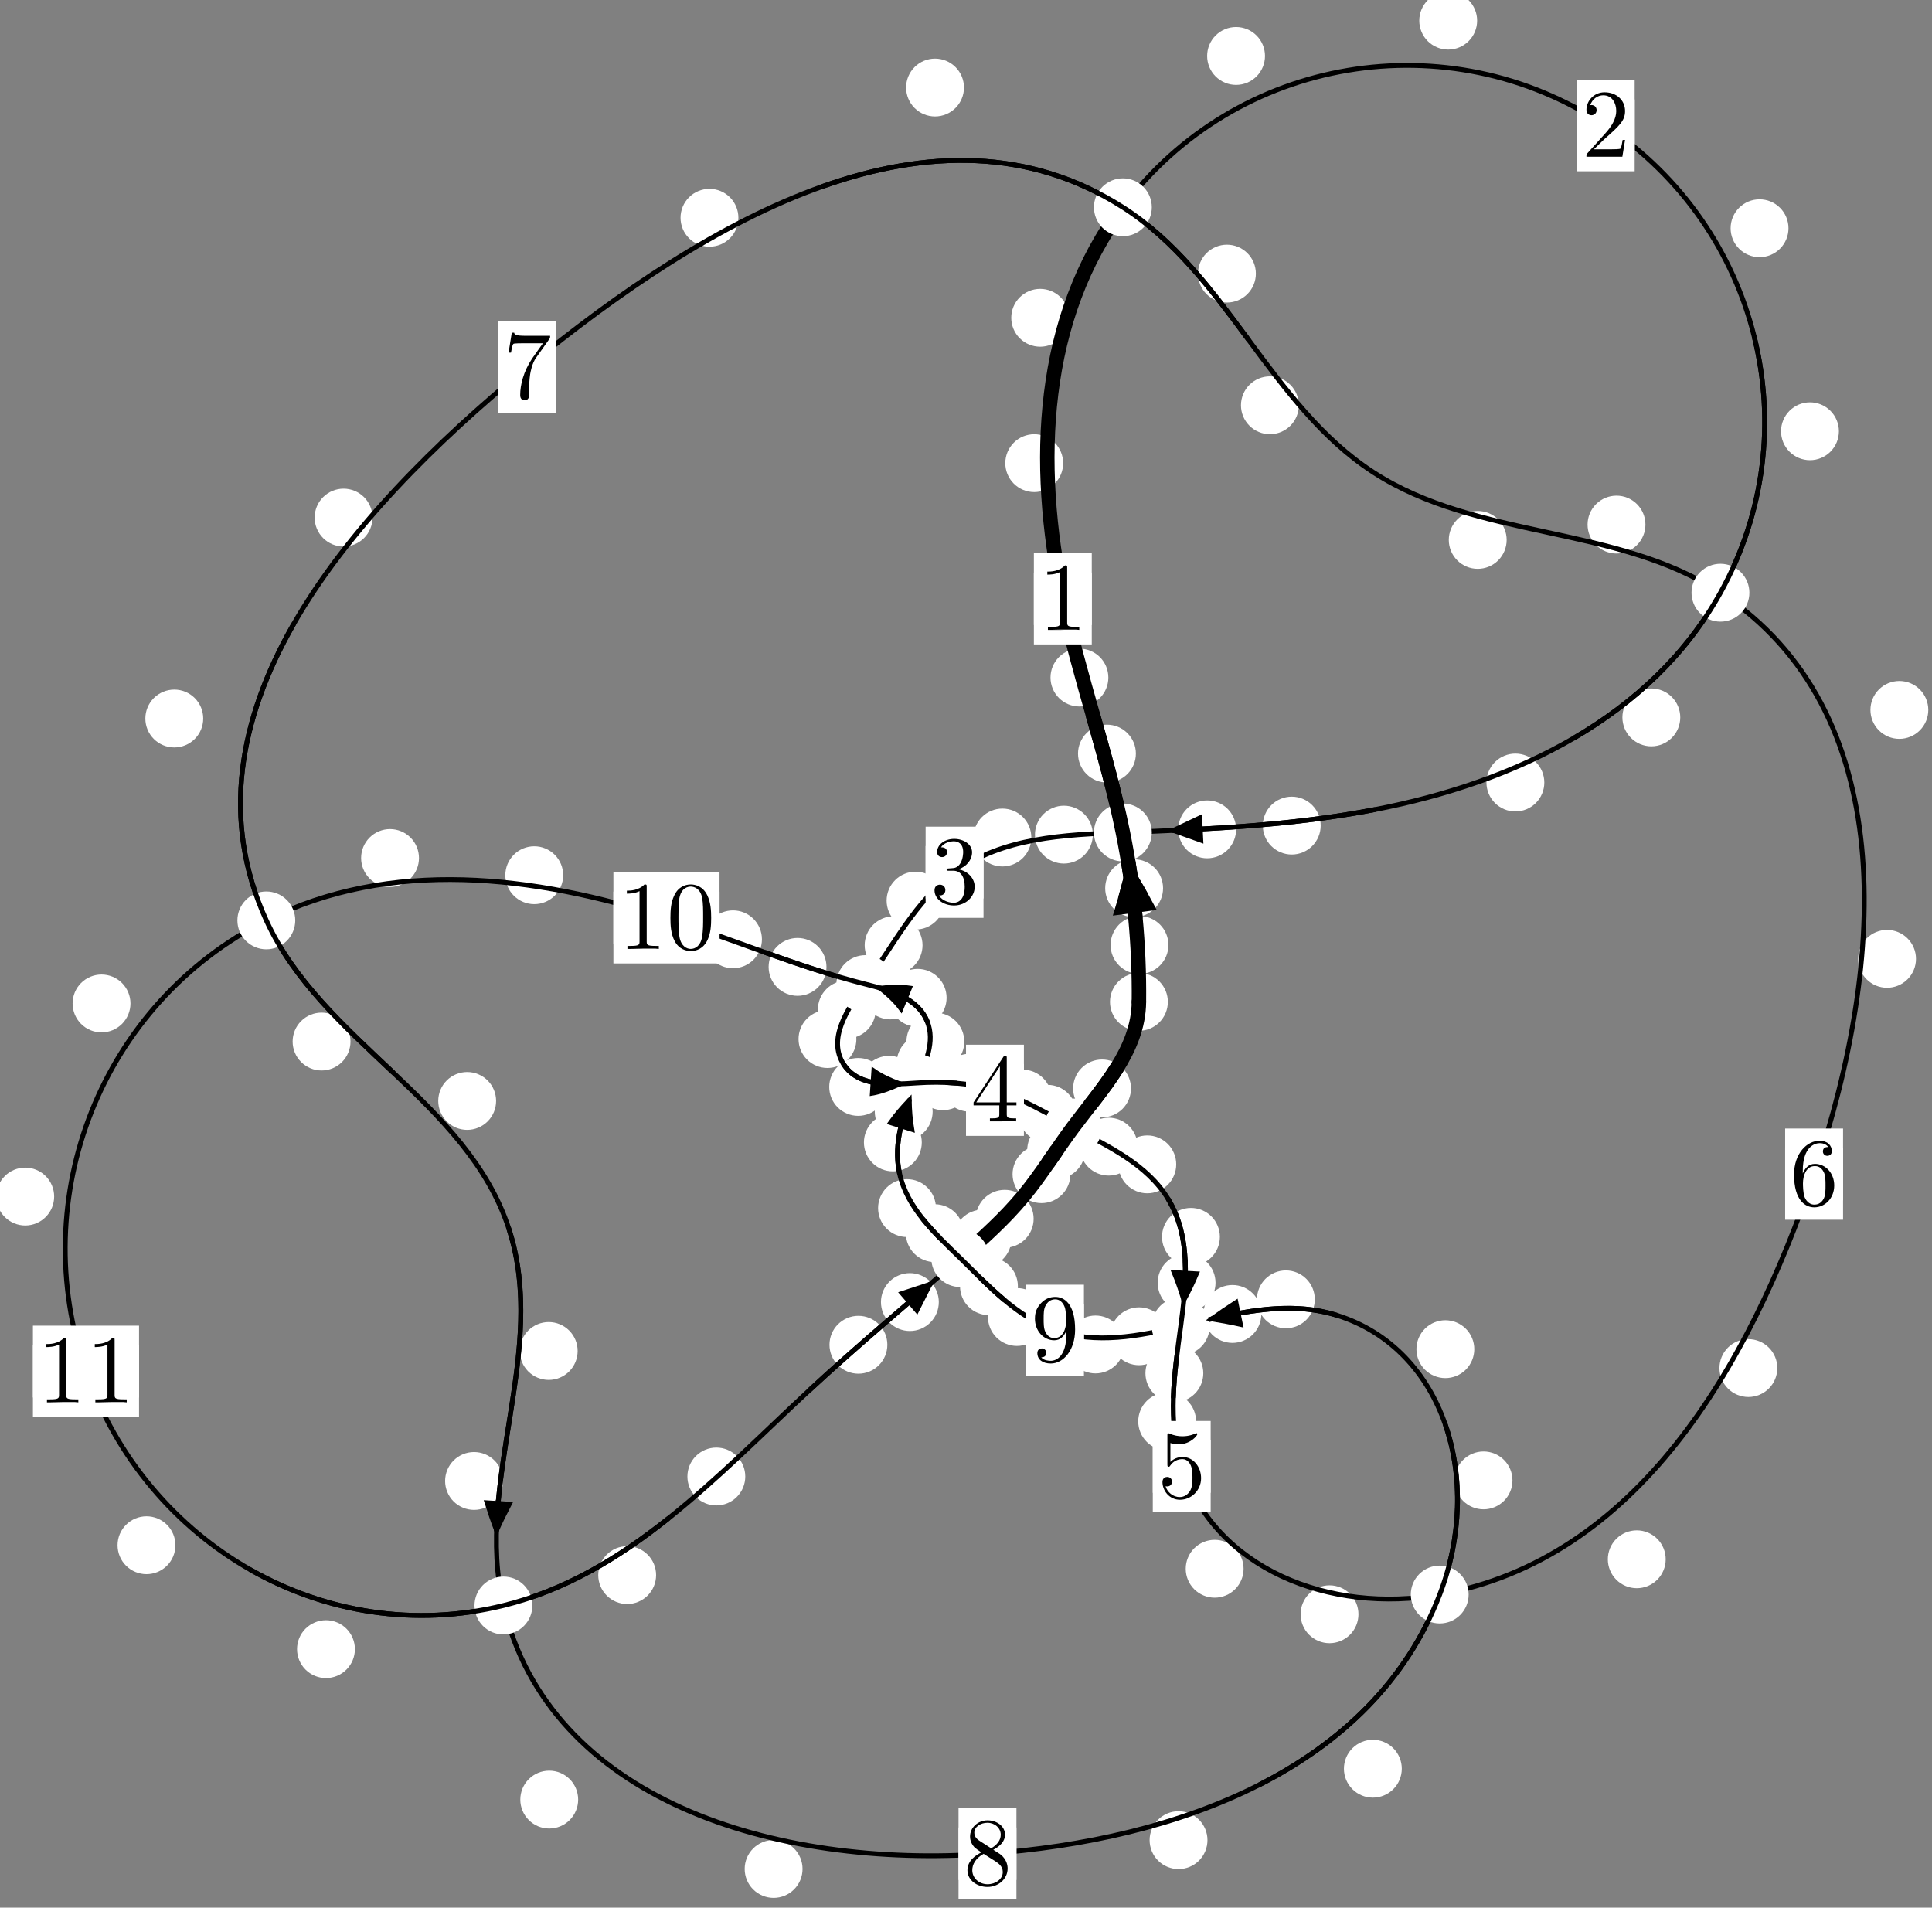 <?xml version="1.0"?>
<!-- Created by MetaPost 1.999 on 2021.07.05:2355 -->
<svg version="1.1" xmlns="http://www.w3.org/2000/svg" xmlns:xlink="http://www.w3.org/1999/xlink" width="199.589" height="197.076" viewBox="0 0 199.589 197.076">
<rect x="0" y="0" width="199.589" height="197.076" fill="#808080" stroke="none"/>
<!-- Original BoundingBox: -116.382675 -110.220062 83.206177 86.855453 -->
  <defs>
    <g transform="scale(0.01,0.01)" id="GLYPHcmr10_48">
      <path style="fill-rule: evenodd;" d="M460 -320C460 -400,455 -480,420 -554C374 -650,292 -666,250 -666C190 -666,117 -640,76 -547C44 -478,39 -400,39 -320C39 -245,43 -155,84 -79C127 2,200 22,249 22C303 22,379 1,423 -94C455 -163,460 -241,460 -320M249 -0C210 -0,151 -25,133 -121C122 -181,122 -273,122 -332C122 -396,122 -462,130 -516C149 -635,224 -644,249 -644C282 -644,348 -626,367 -527C377 -471,377 -395,377 -332C377 -257,377 -189,366 -125C351 -30,294 -0,249 -0"></path>
    </g>
    <g transform="scale(0.01,0.01)" id="GLYPHcmr10_49">
      <path style="fill-rule: evenodd;" d="M294 -640C294 -664,294 -666,271 -666C209 -602,121 -602,89 -602L89 -571C109 -571,168 -571,220 -597L220 -79C220 -43,217 -31,127 -31L95 -31L95 -0L257 -0L130 -3L217 -3L257 -3L297 -3L384 -3L419 -0L419 -31L387 -31C297 -31,294 -42,294 -79"></path>
    </g>
    <g transform="scale(0.01,0.01)" id="GLYPHcmr10_50">
      <path style="fill-rule: evenodd;" d="M127 -77L233 -180C389 -318,449 -372,449 -472C449 -586,359 -666,237 -666C124 -666,50 -574,50 -485C50 -429,100 -429,103 -429C120 -429,155 -441,155 -482C155 -508,137 -534,102 -534C94 -534,92 -534,89 -533C112 -598,166 -635,224 -635C315 -635,358 -554,358 -472C358 -392,308 -313,253 -251L61 -37C50 -26,50 -24,50 -0L421 -0L449 -174L424 -174C419 -144,412 -100,402 -85C395 -77,329 -77,307 -77"></path>
    </g>
    <g transform="scale(0.01,0.01)" id="GLYPHcmr10_51">
      <path style="fill-rule: evenodd;" d="M290 -352C372 -379,430 -449,430 -528C430 -610,342 -666,246 -666C145 -666,69 -606,69 -530C69 -497,91 -478,120 -478C151 -478,171 -500,171 -529C171 -579,124 -579,109 -579C140 -628,206 -641,242 -641C283 -641,338 -619,338 -529C338 -517,336 -459,310 -415C280 -367,246 -364,221 -363C213 -362,189 -360,182 -360C174 -359,167 -358,167 -348C167 -337,174 -337,191 -337L235 -337C317 -337,354 -269,354 -171C354 -35,285 -6,241 -6C198 -6,123 -23,88 -82C123 -77,154 -99,154 -137C154 -173,127 -193,98 -193C74 -193,42 -179,42 -135C42 -44,135 22,244 22C366 22,457 -69,457 -171C457 -253,394 -331,290 -352"></path>
    </g>
    <g transform="scale(0.01,0.01)" id="GLYPHcmr10_52">
      <path style="fill-rule: evenodd;" d="M294 -165L294 -78C294 -42,292 -31,218 -31L197 -31L197 -0L332 -0L238 -3L290 -3L332 -3L374 -3L427 -3L468 -0L468 -31L447 -31C373 -31,371 -42,371 -78L371 -165L471 -165L471 -196L371 -196L371 -651C371 -671,371 -677,355 -677C346 -677,343 -677,335 -665L28 -196L28 -165M300 -196L56 -196L300 -569"></path>
    </g>
    <g transform="scale(0.01,0.01)" id="GLYPHcmr10_53">
      <path style="fill-rule: evenodd;" d="M449 -201C449 -320,367 -420,259 -420C211 -420,168 -404,132 -369L132 -564C152 -558,185 -551,217 -551C340 -551,410 -642,410 -655C410 -661,407 -666,400 -666C399 -666,397 -666,392 -663C372 -654,323 -634,256 -634C216 -634,170 -641,123 -662C115 -665,113 -665,111 -665C101 -665,101 -657,101 -641L101 -345C101 -327,101 -319,115 -319C122 -319,124 -322,128 -328C139 -344,176 -398,257 -398C309 -398,334 -352,342 -334C358 -297,360 -258,360 -208C360 -173,360 -113,336 -71C312 -32,275 -6,229 -6C156 -6,99 -59,82 -118C85 -117,88 -116,99 -116C132 -116,149 -141,149 -165C149 -189,132 -214,99 -214C85 -214,50 -207,50 -161C50 -75,119 22,231 22C347 22,449 -74,449 -201"></path>
    </g>
    <g transform="scale(0.01,0.01)" id="GLYPHcmr10_54">
      <path style="fill-rule: evenodd;" d="M132 -328L132 -352C132 -605,256 -641,307 -641C331 -641,373 -635,395 -601C380 -601,340 -601,340 -556C340 -525,364 -510,386 -510C402 -510,432 -519,432 -558C432 -618,388 -666,305 -666C177 -666,42 -537,42 -316C42 -49,158 22,251 22C362 22,457 -72,457 -204C457 -331,368 -427,257 -427C189 -427,152 -376,132 -328M251 -6C188 -6,158 -66,152 -81C134 -128,134 -208,134 -226C134 -304,166 -404,256 -404C272 -404,318 -404,349 -342C367 -305,367 -254,367 -205C367 -157,367 -107,350 -71C320 -11,274 -6,251 -6"></path>
    </g>
    <g transform="scale(0.01,0.01)" id="GLYPHcmr10_55">
      <path style="fill-rule: evenodd;" d="M476 -609C485 -621,485 -623,485 -644L242 -644C120 -644,118 -657,114 -676L89 -676L56 -470L81 -470C84 -486,93 -549,106 -561C113 -567,191 -567,204 -567L411 -567C400 -551,321 -442,299 -409C209 -274,176 -135,176 -33C176 -23,176 22,222 22C268 22,268 -23,268 -33L268 -84C268 -139,271 -194,279 -248C283 -271,297 -357,341 -419"></path>
    </g>
    <g transform="scale(0.01,0.01)" id="GLYPHcmr10_56">
      <path style="fill-rule: evenodd;" d="M163 -457C117 -487,113 -521,113 -538C113 -599,178 -641,249 -641C322 -641,386 -589,386 -517C386 -460,347 -412,287 -377M309 -362C381 -399,430 -451,430 -517C430 -609,341 -666,250 -666C150 -666,69 -592,69 -499C69 -481,71 -436,113 -389C124 -377,161 -352,186 -335C128 -306,42 -250,42 -151C42 -45,144 22,249 22C362 22,457 -61,457 -168C457 -204,446 -249,408 -291C389 -312,373 -322,309 -362M209 -320L332 -242C360 -223,407 -193,407 -132C407 -58,332 -6,250 -6C164 -6,92 -68,92 -151C92 -209,124 -273,209 -320"></path>
    </g>
    <g transform="scale(0.01,0.01)" id="GLYPHcmr10_57">
      <path style="fill-rule: evenodd;" d="M367 -318L367 -286C367 -52,263 -6,205 -6C188 -6,134 -8,107 -42C151 -42,159 -71,159 -88C159 -119,135 -134,113 -134C97 -134,67 -125,67 -86C67 -19,121 22,206 22C335 22,457 -114,457 -329C457 -598,342 -666,253 -666C198 -666,149 -648,106 -603C65 -558,42 -516,42 -441C42 -316,130 -218,242 -218C303 -218,344 -260,367 -318M243 -241C227 -241,181 -241,150 -304C132 -341,132 -391,132 -440C132 -494,132 -541,153 -578C180 -628,218 -641,253 -641C299 -641,332 -607,349 -562C361 -530,365 -467,365 -421C365 -338,331 -241,243 -241"></path>
    </g>
  </defs>
  <path d="M120.707 97.627C120.707 96.834,120.392 96.074,119.832 95.514C119.272 94.953,118.511 94.638,117.719 94.638C116.926 94.638,116.166 94.953,115.605 95.514C115.045 96.074,114.73 96.834,114.73 97.627C114.73 98.42,115.045 99.18,115.605 99.74C116.166 100.301,116.926 100.616,117.719 100.616C118.511 100.616,119.272 100.301,119.832 99.74C120.392 99.18,120.707 98.42,120.707 97.627Z" style="fill: rgb(100%,100%,100%);stroke: none;"></path>
  <path d="M120.647 103.504C120.647 102.711,120.332 101.951,119.771 101.39C119.211 100.83,118.451 100.515,117.658 100.515C116.865 100.515,116.105 100.83,115.545 101.39C114.984 101.951,114.669 102.711,114.669 103.504C114.669 104.296,114.984 105.056,115.545 105.617C116.105 106.177,116.865 106.492,117.658 106.492C118.451 106.492,119.211 106.177,119.771 105.617C120.332 105.056,120.647 104.296,120.647 103.504Z" style="fill: rgb(100%,100%,100%);stroke: none;"></path>
  <path d="M117.344 77.852C117.344 77.06,117.029 76.3,116.468 75.739C115.908 75.179,115.148 74.864,114.355 74.864C113.562 74.864,112.802 75.179,112.242 75.739C111.681 76.3,111.366 77.06,111.366 77.852C111.366 78.645,111.681 79.405,112.242 79.966C112.802 80.526,113.562 80.841,114.355 80.841C115.148 80.841,115.908 80.526,116.468 79.966C117.029 79.405,117.344 78.645,117.344 77.852Z" style="fill: rgb(100%,100%,100%);stroke: none;"></path>
  <path d="M120.152 91.761C120.152 90.968,119.837 90.208,119.276 89.647C118.716 89.087,117.956 88.772,117.163 88.772C116.37 88.772,115.61 89.087,115.05 89.647C114.489 90.208,114.174 90.968,114.174 91.761C114.174 92.553,114.489 93.313,115.05 93.874C115.61 94.434,116.37 94.749,117.163 94.749C117.956 94.749,118.716 94.434,119.276 93.874C119.837 93.313,120.152 92.553,120.152 91.761Z" style="fill: rgb(100%,100%,100%);stroke: none;"></path>
  <path d="M109.831 47.85C109.831 47.057,109.516 46.297,108.956 45.736C108.395 45.176,107.635 44.861,106.842 44.861C106.05 44.861,105.29 45.176,104.729 45.736C104.169 46.297,103.854 47.057,103.854 47.85C103.854 48.642,104.169 49.403,104.729 49.963C105.29 50.523,106.05 50.838,106.842 50.838C107.635 50.838,108.395 50.523,108.956 49.963C109.516 49.403,109.831 48.642,109.831 47.85Z" style="fill: rgb(100%,100%,100%);stroke: none;"></path>
  <path d="M114.5 69.996C114.5 69.204,114.185 68.444,113.625 67.883C113.064 67.323,112.304 67.008,111.511 67.008C110.719 67.008,109.958 67.323,109.398 67.883C108.838 68.444,108.523 69.204,108.523 69.996C108.523 70.789,108.838 71.549,109.398 72.11C109.958 72.67,110.719 72.985,111.511 72.985C112.304 72.985,113.064 72.67,113.625 72.11C114.185 71.549,114.5 70.789,114.5 69.996Z" style="fill: rgb(100%,100%,100%);stroke: none;"></path>
  <path d="M130.683 5.78C130.683 4.987,130.368 4.227,129.808 3.666C129.247 3.106,128.487 2.791,127.694 2.791C126.902 2.791,126.141 3.106,125.581 3.666C125.021 4.227,124.706 4.987,124.706 5.78C124.706 6.572,125.021 7.333,125.581 7.893C126.141 8.454,126.902 8.769,127.694 8.769C128.487 8.769,129.247 8.454,129.808 7.893C130.368 7.333,130.683 6.572,130.683 5.78Z" style="fill: rgb(100%,100%,100%);stroke: none;"></path>
  <path d="M110.447 32.831C110.447 32.038,110.132 31.278,109.572 30.717C109.011 30.157,108.251 29.842,107.458 29.842C106.666 29.842,105.905 30.157,105.345 30.717C104.784 31.278,104.47 32.038,104.47 32.831C104.47 33.623,104.784 34.383,105.345 34.944C105.905 35.504,106.666 35.819,107.458 35.819C108.251 35.819,109.011 35.504,109.572 34.944C110.132 34.383,110.447 33.623,110.447 32.831Z" style="fill: rgb(100%,100%,100%);stroke: none;"></path>
  <path d="M184.763 23.579C184.763 22.787,184.448 22.026,183.887 21.466C183.327 20.905,182.567 20.591,181.774 20.591C180.981 20.591,180.221 20.905,179.661 21.466C179.1 22.026,178.785 22.787,178.785 23.579C178.785 24.372,179.1 25.132,179.661 25.693C180.221 26.253,180.981 26.568,181.774 26.568C182.567 26.568,183.327 26.253,183.887 25.693C184.448 25.132,184.763 24.372,184.763 23.579Z" style="fill: rgb(100%,100%,100%);stroke: none;"></path>
  <path d="M152.598 2.133C152.598 1.341,152.283 0.58,151.723 0.02C151.162 -0.541,150.402 -0.855,149.61 -0.855C148.817 -0.855,148.057 -0.541,147.496 0.02C146.936 0.58,146.621 1.341,146.621 2.133C146.621 2.926,146.936 3.686,147.496 4.247C148.057 4.807,148.817 5.122,149.61 5.122C150.402 5.122,151.162 4.807,151.723 4.247C152.283 3.686,152.598 2.926,152.598 2.133Z" style="fill: rgb(100%,100%,100%);stroke: none;"></path>
  <path d="M173.583 74.113C173.583 73.32,173.268 72.56,172.707 72C172.147 71.439,171.387 71.124,170.594 71.124C169.801 71.124,169.041 71.439,168.481 72C167.92 72.56,167.605 73.32,167.605 74.113C167.605 74.906,167.92 75.666,168.481 76.226C169.041 76.787,169.801 77.102,170.594 77.102C171.387 77.102,172.147 76.787,172.707 76.226C173.268 75.666,173.583 74.906,173.583 74.113Z" style="fill: rgb(100%,100%,100%);stroke: none;"></path>
  <path d="M189.972 44.553C189.972 43.761,189.657 43.001,189.096 42.44C188.536 41.88,187.776 41.565,186.983 41.565C186.19 41.565,185.43 41.88,184.87 42.44C184.309 43.001,183.994 43.761,183.994 44.553C183.994 45.346,184.309 46.106,184.87 46.667C185.43 47.227,186.19 47.542,186.983 47.542C187.776 47.542,188.536 47.227,189.096 46.667C189.657 46.106,189.972 45.346,189.972 44.553Z" style="fill: rgb(100%,100%,100%);stroke: none;"></path>
  <path d="M136.436 85.29C136.436 84.498,136.121 83.737,135.56 83.177C135 82.616,134.24 82.301,133.447 82.301C132.654 82.301,131.894 82.616,131.334 83.177C130.773 83.737,130.458 84.498,130.458 85.29C130.458 86.083,130.773 86.843,131.334 87.404C131.894 87.964,132.654 88.279,133.447 88.279C134.24 88.279,135 87.964,135.56 87.404C136.121 86.843,136.436 86.083,136.436 85.29Z" style="fill: rgb(100%,100%,100%);stroke: none;"></path>
  <path d="M159.538 80.841C159.538 80.049,159.223 79.288,158.662 78.728C158.102 78.168,157.342 77.853,156.549 77.853C155.756 77.853,154.996 78.168,154.436 78.728C153.875 79.288,153.56 80.049,153.56 80.841C153.56 81.634,153.875 82.394,154.436 82.955C154.996 83.515,155.756 83.83,156.549 83.83C157.342 83.83,158.102 83.515,158.662 82.955C159.223 82.394,159.538 81.634,159.538 80.841Z" style="fill: rgb(100%,100%,100%);stroke: none;"></path>
  <path d="M112.896 86.224C112.896 85.432,112.581 84.671,112.02 84.111C111.46 83.55,110.699 83.235,109.907 83.235C109.114 83.235,108.354 83.55,107.793 84.111C107.233 84.671,106.918 85.432,106.918 86.224C106.918 87.017,107.233 87.777,107.793 88.338C108.354 88.898,109.114 89.213,109.907 89.213C110.699 89.213,111.46 88.898,112.02 88.338C112.581 87.777,112.896 87.017,112.896 86.224Z" style="fill: rgb(100%,100%,100%);stroke: none;"></path>
  <path d="M127.701 85.679C127.701 84.887,127.386 84.127,126.826 83.566C126.265 83.006,125.505 82.691,124.712 82.691C123.92 82.691,123.16 83.006,122.599 83.566C122.039 84.127,121.724 84.887,121.724 85.679C121.724 86.472,122.039 87.232,122.599 87.793C123.16 88.353,123.92 88.668,124.712 88.668C125.505 88.668,126.265 88.353,126.826 87.793C127.386 87.232,127.701 86.472,127.701 85.679Z" style="fill: rgb(100%,100%,100%);stroke: none;"></path>
  <path d="M97.571 93.041C97.571 92.248,97.256 91.488,96.696 90.928C96.135 90.367,95.375 90.052,94.582 90.052C93.79 90.052,93.029 90.367,92.469 90.928C91.909 91.488,91.594 92.248,91.594 93.041C91.594 93.834,91.909 94.594,92.469 95.154C93.029 95.715,93.79 96.03,94.582 96.03C95.375 96.03,96.135 95.715,96.696 95.154C97.256 94.594,97.571 93.834,97.571 93.041Z" style="fill: rgb(100%,100%,100%);stroke: none;"></path>
  <path d="M106.543 86.522C106.543 85.729,106.228 84.969,105.668 84.408C105.107 83.848,104.347 83.533,103.554 83.533C102.762 83.533,102.002 83.848,101.441 84.408C100.881 84.969,100.566 85.729,100.566 86.522C100.566 87.314,100.881 88.075,101.441 88.635C102.002 89.196,102.762 89.511,103.554 89.511C104.347 89.511,105.107 89.196,105.668 88.635C106.228 88.075,106.543 87.314,106.543 86.522Z" style="fill: rgb(100%,100%,100%);stroke: none;"></path>
  <path d="M90.472 104.293C90.472 103.5,90.157 102.74,89.596 102.18C89.036 101.619,88.276 101.304,87.483 101.304C86.69 101.304,85.93 101.619,85.37 102.18C84.809 102.74,84.494 103.5,84.494 104.293C84.494 105.086,84.809 105.846,85.37 106.406C85.93 106.967,86.69 107.282,87.483 107.282C88.276 107.282,89.036 106.967,89.596 106.406C90.157 105.846,90.472 105.086,90.472 104.293Z" style="fill: rgb(100%,100%,100%);stroke: none;"></path>
  <path d="M95.304 97.653C95.304 96.86,94.989 96.1,94.429 95.539C93.868 94.979,93.108 94.664,92.315 94.664C91.523 94.664,90.762 94.979,90.202 95.539C89.641 96.1,89.327 96.86,89.327 97.653C89.327 98.445,89.641 99.206,90.202 99.766C90.762 100.326,91.523 100.641,92.315 100.641C93.108 100.641,93.868 100.326,94.429 99.766C94.989 99.206,95.304 98.445,95.304 97.653Z" style="fill: rgb(100%,100%,100%);stroke: none;"></path>
  <path d="M91.644 112.29C91.644 111.498,91.329 110.738,90.768 110.177C90.208 109.617,89.448 109.302,88.655 109.302C87.862 109.302,87.102 109.617,86.542 110.177C85.981 110.738,85.666 111.498,85.666 112.29C85.666 113.083,85.981 113.843,86.542 114.404C87.102 114.964,87.862 115.279,88.655 115.279C89.448 115.279,90.208 114.964,90.768 114.404C91.329 113.843,91.644 113.083,91.644 112.29Z" style="fill: rgb(100%,100%,100%);stroke: none;"></path>
  <path d="M88.471 107.345C88.471 106.552,88.156 105.792,87.596 105.231C87.035 104.671,86.275 104.356,85.482 104.356C84.69 104.356,83.93 104.671,83.369 105.231C82.809 105.792,82.494 106.552,82.494 107.345C82.494 108.137,82.809 108.898,83.369 109.458C83.93 110.019,84.69 110.333,85.482 110.333C86.275 110.333,87.035 110.019,87.596 109.458C88.156 108.898,88.471 108.137,88.471 107.345Z" style="fill: rgb(100%,100%,100%);stroke: none;"></path>
  <path d="M100.408 111.7C100.408 110.908,100.093 110.147,99.532 109.587C98.972 109.026,98.212 108.711,97.419 108.711C96.626 108.711,95.866 109.026,95.306 109.587C94.745 110.147,94.43 110.908,94.43 111.7C94.43 112.493,94.745 113.253,95.306 113.814C95.866 114.374,96.626 114.689,97.419 114.689C98.212 114.689,98.972 114.374,99.532 113.814C100.093 113.253,100.408 112.493,100.408 111.7Z" style="fill: rgb(100%,100%,100%);stroke: none;"></path>
  <path d="M94.834 112.07C94.834 111.277,94.519 110.517,93.958 109.956C93.398 109.396,92.638 109.081,91.845 109.081C91.052 109.081,90.292 109.396,89.732 109.956C89.171 110.517,88.856 111.277,88.856 112.07C88.856 112.862,89.171 113.622,89.732 114.183C90.292 114.743,91.052 115.058,91.845 115.058C92.638 115.058,93.398 114.743,93.958 114.183C94.519 113.622,94.834 112.862,94.834 112.07Z" style="fill: rgb(100%,100%,100%);stroke: none;"></path>
  <path d="M108.636 113.495C108.636 112.702,108.321 111.942,107.761 111.381C107.2 110.821,106.44 110.506,105.648 110.506C104.855 110.506,104.095 110.821,103.534 111.381C102.974 111.942,102.659 112.702,102.659 113.495C102.659 114.287,102.974 115.047,103.534 115.608C104.095 116.168,104.855 116.483,105.648 116.483C106.44 116.483,107.2 116.168,107.761 115.608C108.321 115.047,108.636 114.287,108.636 113.495Z" style="fill: rgb(100%,100%,100%);stroke: none;"></path>
  <path d="M103.158 111.855C103.158 111.062,102.843 110.302,102.282 109.741C101.722 109.181,100.962 108.866,100.169 108.866C99.376 108.866,98.616 109.181,98.056 109.741C97.495 110.302,97.18 111.062,97.18 111.855C97.18 112.647,97.495 113.407,98.056 113.968C98.616 114.528,99.376 114.843,100.169 114.843C100.962 114.843,101.722 114.528,102.282 113.968C102.843 113.407,103.158 112.647,103.158 111.855Z" style="fill: rgb(100%,100%,100%);stroke: none;"></path>
  <path d="M117.526 118.46C117.526 117.668,117.211 116.908,116.651 116.347C116.09 115.787,115.33 115.472,114.537 115.472C113.745 115.472,112.984 115.787,112.424 116.347C111.863 116.908,111.548 117.668,111.548 118.46C111.548 119.253,111.863 120.013,112.424 120.574C112.984 121.134,113.745 121.449,114.537 121.449C115.33 121.449,116.09 121.134,116.651 120.574C117.211 120.013,117.526 119.253,117.526 118.46Z" style="fill: rgb(100%,100%,100%);stroke: none;"></path>
  <path d="M111.206 115.065C111.206 114.272,110.891 113.512,110.331 112.952C109.77 112.391,109.01 112.076,108.218 112.076C107.425 112.076,106.665 112.391,106.104 112.952C105.544 113.512,105.229 114.272,105.229 115.065C105.229 115.858,105.544 116.618,106.104 117.178C106.665 117.739,107.425 118.054,108.218 118.054C109.01 118.054,109.77 117.739,110.331 117.178C110.891 116.618,111.206 115.858,111.206 115.065Z" style="fill: rgb(100%,100%,100%);stroke: none;"></path>
  <path d="M126.022 127.779C126.022 126.987,125.707 126.227,125.146 125.666C124.586 125.106,123.826 124.791,123.033 124.791C122.24 124.791,121.48 125.106,120.92 125.666C120.359 126.227,120.044 126.987,120.044 127.779C120.044 128.572,120.359 129.332,120.92 129.893C121.48 130.453,122.24 130.768,123.033 130.768C123.826 130.768,124.586 130.453,125.146 129.893C125.707 129.332,126.022 128.572,126.022 127.779Z" style="fill: rgb(100%,100%,100%);stroke: none;"></path>
  <path d="M121.512 120.291C121.512 119.498,121.197 118.738,120.637 118.178C120.076 117.617,119.316 117.302,118.523 117.302C117.731 117.302,116.971 117.617,116.41 118.178C115.85 118.738,115.535 119.498,115.535 120.291C115.535 121.084,115.85 121.844,116.41 122.404C116.971 122.965,117.731 123.28,118.523 123.28C119.316 123.28,120.076 122.965,120.637 122.404C121.197 121.844,121.512 121.084,121.512 120.291Z" style="fill: rgb(100%,100%,100%);stroke: none;"></path>
  <path d="M124.309 141.868C124.309 141.075,123.994 140.315,123.433 139.755C122.873 139.194,122.113 138.879,121.32 138.879C120.527 138.879,119.767 139.194,119.207 139.755C118.646 140.315,118.331 141.075,118.331 141.868C118.331 142.661,118.646 143.421,119.207 143.981C119.767 144.542,120.527 144.857,121.32 144.857C122.113 144.857,122.873 144.542,123.433 143.981C123.994 143.421,124.309 142.661,124.309 141.868Z" style="fill: rgb(100%,100%,100%);stroke: none;"></path>
  <path d="M125.573 132.523C125.573 131.731,125.258 130.971,124.697 130.41C124.137 129.85,123.377 129.535,122.584 129.535C121.791 129.535,121.031 129.85,120.471 130.41C119.91 130.971,119.595 131.731,119.595 132.523C119.595 133.316,119.91 134.076,120.471 134.637C121.031 135.197,121.791 135.512,122.584 135.512C123.377 135.512,124.137 135.197,124.697 134.637C125.258 134.076,125.573 133.316,125.573 132.523Z" style="fill: rgb(100%,100%,100%);stroke: none;"></path>
  <path d="M128.471 162.067C128.471 161.274,128.157 160.514,127.596 159.953C127.036 159.393,126.275 159.078,125.483 159.078C124.69 159.078,123.93 159.393,123.369 159.953C122.809 160.514,122.494 161.274,122.494 162.067C122.494 162.859,122.809 163.619,123.369 164.18C123.93 164.74,124.69 165.055,125.483 165.055C126.275 165.055,127.036 164.74,127.596 164.18C128.157 163.619,128.471 162.859,128.471 162.067Z" style="fill: rgb(100%,100%,100%);stroke: none;"></path>
  <path d="M123.565 146.841C123.565 146.048,123.25 145.288,122.69 144.728C122.129 144.167,121.369 143.852,120.576 143.852C119.784 143.852,119.023 144.167,118.463 144.728C117.902 145.288,117.588 146.048,117.588 146.841C117.588 147.634,117.902 148.394,118.463 148.954C119.023 149.515,119.784 149.83,120.576 149.83C121.369 149.83,122.129 149.515,122.69 148.954C123.25 148.394,123.565 147.634,123.565 146.841Z" style="fill: rgb(100%,100%,100%);stroke: none;"></path>
  <path d="M172.078 161.088C172.078 160.296,171.763 159.535,171.203 158.975C170.642 158.414,169.882 158.099,169.089 158.099C168.297 158.099,167.537 158.414,166.976 158.975C166.416 159.535,166.101 160.296,166.101 161.088C166.101 161.881,166.416 162.641,166.976 163.202C167.537 163.762,168.297 164.077,169.089 164.077C169.882 164.077,170.642 163.762,171.203 163.202C171.763 162.641,172.078 161.881,172.078 161.088Z" style="fill: rgb(100%,100%,100%);stroke: none;"></path>
  <path d="M140.338 166.767C140.338 165.975,140.023 165.214,139.463 164.654C138.902 164.094,138.142 163.779,137.349 163.779C136.557 163.779,135.797 164.094,135.236 164.654C134.676 165.214,134.361 165.975,134.361 166.767C134.361 167.56,134.676 168.32,135.236 168.881C135.797 169.441,136.557 169.756,137.349 169.756C138.142 169.756,138.902 169.441,139.463 168.881C140.023 168.32,140.338 167.56,140.338 166.767Z" style="fill: rgb(100%,100%,100%);stroke: none;"></path>
  <path d="M197.936 99.058C197.936 98.265,197.621 97.505,197.06 96.945C196.5 96.384,195.74 96.069,194.947 96.069C194.154 96.069,193.394 96.384,192.834 96.945C192.273 97.505,191.958 98.265,191.958 99.058C191.958 99.851,192.273 100.611,192.834 101.171C193.394 101.732,194.154 102.047,194.947 102.047C195.74 102.047,196.5 101.732,197.06 101.171C197.621 100.611,197.936 99.851,197.936 99.058Z" style="fill: rgb(100%,100%,100%);stroke: none;"></path>
  <path d="M183.61 141.333C183.61 140.54,183.295 139.78,182.734 139.219C182.174 138.659,181.414 138.344,180.621 138.344C179.828 138.344,179.068 138.659,178.508 139.219C177.947 139.78,177.632 140.54,177.632 141.333C177.632 142.125,177.947 142.885,178.508 143.446C179.068 144.006,179.828 144.321,180.621 144.321C181.414 144.321,182.174 144.006,182.734 143.446C183.295 142.885,183.61 142.125,183.61 141.333Z" style="fill: rgb(100%,100%,100%);stroke: none;"></path>
  <path d="M169.985 54.197C169.985 53.405,169.67 52.644,169.109 52.084C168.549 51.523,167.788 51.208,166.996 51.208C166.203 51.208,165.443 51.523,164.882 52.084C164.322 52.644,164.007 53.405,164.007 54.197C164.007 54.99,164.322 55.75,164.882 56.311C165.443 56.871,166.203 57.186,166.996 57.186C167.788 57.186,168.549 56.871,169.109 56.311C169.67 55.75,169.985 54.99,169.985 54.197Z" style="fill: rgb(100%,100%,100%);stroke: none;"></path>
  <path d="M199.206 73.341C199.206 72.548,198.891 71.788,198.331 71.228C197.77 70.667,197.01 70.352,196.217 70.352C195.425 70.352,194.665 70.667,194.104 71.228C193.544 71.788,193.229 72.548,193.229 73.341C193.229 74.134,193.544 74.894,194.104 75.454C194.665 76.015,195.425 76.33,196.217 76.33C197.01 76.33,197.77 76.015,198.331 75.454C198.891 74.894,199.206 74.134,199.206 73.341Z" style="fill: rgb(100%,100%,100%);stroke: none;"></path>
  <path d="M134.179 41.869C134.179 41.077,133.864 40.316,133.304 39.756C132.743 39.195,131.983 38.88,131.19 38.88C130.398 38.88,129.637 39.195,129.077 39.756C128.516 40.316,128.201 41.077,128.201 41.869C128.201 42.662,128.516 43.422,129.077 43.983C129.637 44.543,130.398 44.858,131.19 44.858C131.983 44.858,132.743 44.543,133.304 43.983C133.864 43.422,134.179 42.662,134.179 41.869Z" style="fill: rgb(100%,100%,100%);stroke: none;"></path>
  <path d="M155.648 55.779C155.648 54.986,155.333 54.226,154.773 53.666C154.212 53.105,153.452 52.79,152.659 52.79C151.867 52.79,151.106 53.105,150.546 53.666C149.985 54.226,149.67 54.986,149.67 55.779C149.67 56.572,149.985 57.332,150.546 57.892C151.106 58.453,151.867 58.768,152.659 58.768C153.452 58.768,154.212 58.453,154.773 57.892C155.333 57.332,155.648 56.572,155.648 55.779Z" style="fill: rgb(100%,100%,100%);stroke: none;"></path>
  <path d="M99.585 9.041C99.585 8.249,99.27 7.489,98.709 6.928C98.149 6.368,97.388 6.053,96.596 6.053C95.803 6.053,95.043 6.368,94.482 6.928C93.922 7.489,93.607 8.249,93.607 9.041C93.607 9.834,93.922 10.594,94.482 11.155C95.043 11.715,95.803 12.03,96.596 12.03C97.388 12.03,98.149 11.715,98.709 11.155C99.27 10.594,99.585 9.834,99.585 9.041Z" style="fill: rgb(100%,100%,100%);stroke: none;"></path>
  <path d="M129.74 28.267C129.74 27.474,129.425 26.714,128.865 26.153C128.304 25.593,127.544 25.278,126.751 25.278C125.959 25.278,125.199 25.593,124.638 26.153C124.078 26.714,123.763 27.474,123.763 28.267C123.763 29.059,124.078 29.82,124.638 30.38C125.199 30.941,125.959 31.256,126.751 31.256C127.544 31.256,128.304 30.941,128.865 30.38C129.425 29.82,129.74 29.059,129.74 28.267Z" style="fill: rgb(100%,100%,100%);stroke: none;"></path>
  <path d="M38.482 53.474C38.482 52.681,38.167 51.921,37.607 51.361C37.046 50.8,36.286 50.485,35.493 50.485C34.701 50.485,33.94 50.8,33.38 51.361C32.819 51.921,32.505 52.681,32.505 53.474C32.505 54.267,32.819 55.027,33.38 55.587C33.94 56.148,34.701 56.463,35.493 56.463C36.286 56.463,37.046 56.148,37.607 55.587C38.167 55.027,38.482 54.267,38.482 53.474Z" style="fill: rgb(100%,100%,100%);stroke: none;"></path>
  <path d="M76.282 22.498C76.282 21.705,75.967 20.945,75.407 20.384C74.846 19.824,74.086 19.509,73.294 19.509C72.501 19.509,71.741 19.824,71.18 20.384C70.62 20.945,70.305 21.705,70.305 22.498C70.305 23.29,70.62 24.05,71.18 24.611C71.741 25.171,72.501 25.486,73.294 25.486C74.086 25.486,74.846 25.171,75.407 24.611C75.967 24.05,76.282 23.29,76.282 22.498Z" style="fill: rgb(100%,100%,100%);stroke: none;"></path>
  <path d="M36.209 107.602C36.209 106.809,35.894 106.049,35.333 105.488C34.773 104.928,34.013 104.613,33.22 104.613C32.427 104.613,31.667 104.928,31.107 105.488C30.546 106.049,30.231 106.809,30.231 107.602C30.231 108.394,30.546 109.155,31.107 109.715C31.667 110.276,32.427 110.591,33.22 110.591C34.013 110.591,34.773 110.276,35.333 109.715C35.894 109.155,36.209 108.394,36.209 107.602Z" style="fill: rgb(100%,100%,100%);stroke: none;"></path>
  <path d="M20.994 74.229C20.994 73.436,20.679 72.676,20.118 72.115C19.558 71.555,18.798 71.24,18.005 71.24C17.212 71.24,16.452 71.555,15.892 72.115C15.331 72.676,15.016 73.436,15.016 74.229C15.016 75.021,15.331 75.782,15.892 76.342C16.452 76.903,17.212 77.217,18.005 77.217C18.798 77.217,19.558 76.903,20.118 76.342C20.679 75.782,20.994 75.021,20.994 74.229Z" style="fill: rgb(100%,100%,100%);stroke: none;"></path>
  <path d="M59.675 139.568C59.675 138.775,59.36 138.015,58.8 137.455C58.239 136.894,57.479 136.579,56.686 136.579C55.894 136.579,55.134 136.894,54.573 137.455C54.013 138.015,53.698 138.775,53.698 139.568C53.698 140.361,54.013 141.121,54.573 141.681C55.134 142.242,55.894 142.557,56.686 142.557C57.479 142.557,58.239 142.242,58.8 141.681C59.36 141.121,59.675 140.361,59.675 139.568Z" style="fill: rgb(100%,100%,100%);stroke: none;"></path>
  <path d="M51.251 113.739C51.251 112.946,50.936 112.186,50.376 111.625C49.815 111.065,49.055 110.75,48.263 110.75C47.47 110.75,46.71 111.065,46.149 111.625C45.589 112.186,45.274 112.946,45.274 113.739C45.274 114.531,45.589 115.291,46.149 115.852C46.71 116.412,47.47 116.727,48.263 116.727C49.055 116.727,49.815 116.412,50.376 115.852C50.936 115.291,51.251 114.531,51.251 113.739Z" style="fill: rgb(100%,100%,100%);stroke: none;"></path>
  <path d="M59.728 185.915C59.728 185.122,59.413 184.362,58.853 183.802C58.292 183.241,57.532 182.926,56.74 182.926C55.947 182.926,55.187 183.241,54.626 183.802C54.066 184.362,53.751 185.122,53.751 185.915C53.751 186.708,54.066 187.468,54.626 188.028C55.187 188.589,55.947 188.904,56.74 188.904C57.532 188.904,58.292 188.589,58.853 188.028C59.413 187.468,59.728 186.708,59.728 185.915Z" style="fill: rgb(100%,100%,100%);stroke: none;"></path>
  <path d="M51.96 152.998C51.96 152.205,51.646 151.445,51.085 150.884C50.525 150.324,49.764 150.009,48.972 150.009C48.179 150.009,47.419 150.324,46.858 150.884C46.298 151.445,45.983 152.205,45.983 152.998C45.983 153.79,46.298 154.55,46.858 155.111C47.419 155.671,48.179 155.986,48.972 155.986C49.764 155.986,50.525 155.671,51.085 155.111C51.646 154.55,51.96 153.79,51.96 152.998Z" style="fill: rgb(100%,100%,100%);stroke: none;"></path>
  <path d="M124.74 190.106C124.74 189.314,124.425 188.553,123.865 187.993C123.304 187.432,122.544 187.117,121.752 187.117C120.959 187.117,120.199 187.432,119.638 187.993C119.078 188.553,118.763 189.314,118.763 190.106C118.763 190.899,119.078 191.659,119.638 192.22C120.199 192.78,120.959 193.095,121.752 193.095C122.544 193.095,123.304 192.78,123.865 192.22C124.425 191.659,124.74 190.899,124.74 190.106Z" style="fill: rgb(100%,100%,100%);stroke: none;"></path>
  <path d="M82.908 193.081C82.908 192.288,82.593 191.528,82.033 190.968C81.472 190.407,80.712 190.092,79.92 190.092C79.127 190.092,78.367 190.407,77.806 190.968C77.246 191.528,76.931 192.288,76.931 193.081C76.931 193.874,77.246 194.634,77.806 195.194C78.367 195.755,79.127 196.07,79.92 196.07C80.712 196.07,81.472 195.755,82.033 195.194C82.593 194.634,82.908 193.874,82.908 193.081Z" style="fill: rgb(100%,100%,100%);stroke: none;"></path>
  <path d="M156.248 152.938C156.248 152.146,155.933 151.385,155.372 150.825C154.812 150.265,154.052 149.95,153.259 149.95C152.466 149.95,151.706 150.265,151.146 150.825C150.585 151.385,150.27 152.146,150.27 152.938C150.27 153.731,150.585 154.491,151.146 155.052C151.706 155.612,152.466 155.927,153.259 155.927C154.052 155.927,154.812 155.612,155.372 155.052C155.933 154.491,156.248 153.731,156.248 152.938Z" style="fill: rgb(100%,100%,100%);stroke: none;"></path>
  <path d="M144.815 182.725C144.815 181.932,144.5 181.172,143.939 180.611C143.379 180.051,142.619 179.736,141.826 179.736C141.033 179.736,140.273 180.051,139.713 180.611C139.152 181.172,138.837 181.932,138.837 182.725C138.837 183.517,139.152 184.278,139.713 184.838C140.273 185.398,141.033 185.713,141.826 185.713C142.619 185.713,143.379 185.398,143.939 184.838C144.5 184.278,144.815 183.517,144.815 182.725Z" style="fill: rgb(100%,100%,100%);stroke: none;"></path>
  <path d="M135.829 134.234C135.829 133.441,135.514 132.681,134.954 132.12C134.394 131.56,133.633 131.245,132.841 131.245C132.048 131.245,131.288 131.56,130.727 132.12C130.167 132.681,129.852 133.441,129.852 134.234C129.852 135.026,130.167 135.786,130.727 136.347C131.288 136.907,132.048 137.222,132.841 137.222C133.633 137.222,134.394 136.907,134.954 136.347C135.514 135.786,135.829 135.026,135.829 134.234Z" style="fill: rgb(100%,100%,100%);stroke: none;"></path>
  <path d="M152.304 139.381C152.304 138.588,151.989 137.828,151.429 137.268C150.868 136.707,150.108 136.392,149.316 136.392C148.523 136.392,147.763 136.707,147.202 137.268C146.642 137.828,146.327 138.588,146.327 139.381C146.327 140.174,146.642 140.934,147.202 141.494C147.763 142.055,148.523 142.37,149.316 142.37C150.108 142.37,150.868 142.055,151.429 141.494C151.989 140.934,152.304 140.174,152.304 139.381Z" style="fill: rgb(100%,100%,100%);stroke: none;"></path>
  <path d="M120.66 138.048C120.66 137.255,120.345 136.495,119.785 135.934C119.224 135.374,118.464 135.059,117.672 135.059C116.879 135.059,116.119 135.374,115.558 135.934C114.998 136.495,114.683 137.255,114.683 138.048C114.683 138.84,114.998 139.6,115.558 140.161C116.119 140.721,116.879 141.036,117.672 141.036C118.464 141.036,119.224 140.721,119.785 140.161C120.345 139.6,120.66 138.84,120.66 138.048Z" style="fill: rgb(100%,100%,100%);stroke: none;"></path>
  <path d="M130.308 135.743C130.308 134.95,129.993 134.19,129.432 133.63C128.872 133.069,128.112 132.754,127.319 132.754C126.526 132.754,125.766 133.069,125.206 133.63C124.645 134.19,124.33 134.95,124.33 135.743C124.33 136.536,124.645 137.296,125.206 137.856C125.766 138.417,126.526 138.732,127.319 138.732C128.112 138.732,128.872 138.417,129.432 137.856C129.993 137.296,130.308 136.536,130.308 135.743Z" style="fill: rgb(100%,100%,100%);stroke: none;"></path>
  <path d="M108.041 136.057C108.041 135.264,107.726 134.504,107.166 133.943C106.605 133.383,105.845 133.068,105.052 133.068C104.26 133.068,103.499 133.383,102.939 133.943C102.378 134.504,102.064 135.264,102.064 136.057C102.064 136.849,102.378 137.61,102.939 138.17C103.499 138.73,104.26 139.045,105.052 139.045C105.845 139.045,106.605 138.73,107.166 138.17C107.726 137.61,108.041 136.849,108.041 136.057Z" style="fill: rgb(100%,100%,100%);stroke: none;"></path>
  <path d="M116.159 138.896C116.159 138.103,115.844 137.343,115.284 136.782C114.723 136.222,113.963 135.907,113.171 135.907C112.378 135.907,111.618 136.222,111.057 136.782C110.497 137.343,110.182 138.103,110.182 138.896C110.182 139.688,110.497 140.449,111.057 141.009C111.618 141.569,112.378 141.884,113.171 141.884C113.963 141.884,114.723 141.569,115.284 141.009C115.844 140.449,116.159 139.688,116.159 138.896Z" style="fill: rgb(100%,100%,100%);stroke: none;"></path>
  <path d="M99.557 127.398C99.557 126.606,99.242 125.846,98.682 125.285C98.121 124.725,97.361 124.41,96.569 124.41C95.776 124.41,95.016 124.725,94.455 125.285C93.895 125.846,93.58 126.606,93.58 127.398C93.58 128.191,93.895 128.951,94.455 129.512C95.016 130.072,95.776 130.387,96.569 130.387C97.361 130.387,98.121 130.072,98.682 129.512C99.242 128.951,99.557 128.191,99.557 127.398Z" style="fill: rgb(100%,100%,100%);stroke: none;"></path>
  <path d="M105.154 132.881C105.154 132.088,104.839 131.328,104.279 130.767C103.718 130.207,102.958 129.892,102.166 129.892C101.373 129.892,100.613 130.207,100.052 130.767C99.492 131.328,99.177 132.088,99.177 132.881C99.177 133.673,99.492 134.434,100.052 134.994C100.613 135.555,101.373 135.869,102.166 135.869C102.958 135.869,103.718 135.555,104.279 134.994C104.839 134.434,105.154 133.673,105.154 132.881Z" style="fill: rgb(100%,100%,100%);stroke: none;"></path>
  <path d="M95.227 118.025C95.227 117.232,94.912 116.472,94.352 115.912C93.791 115.351,93.031 115.036,92.239 115.036C91.446 115.036,90.686 115.351,90.125 115.912C89.565 116.472,89.25 117.232,89.25 118.025C89.25 118.818,89.565 119.578,90.125 120.138C90.686 120.699,91.446 121.014,92.239 121.014C93.031 121.014,93.791 120.699,94.352 120.138C94.912 119.578,95.227 118.818,95.227 118.025Z" style="fill: rgb(100%,100%,100%);stroke: none;"></path>
  <path d="M96.691 124.808C96.691 124.016,96.376 123.255,95.815 122.695C95.255 122.134,94.495 121.819,93.702 121.819C92.909 121.819,92.149 122.134,91.589 122.695C91.028 123.255,90.713 124.016,90.713 124.808C90.713 125.601,91.028 126.361,91.589 126.922C92.149 127.482,92.909 127.797,93.702 127.797C94.495 127.797,95.255 127.482,95.815 126.922C96.376 126.361,96.691 125.601,96.691 124.808Z" style="fill: rgb(100%,100%,100%);stroke: none;"></path>
  <path d="M98.611 109.824C98.611 109.031,98.296 108.271,97.735 107.711C97.175 107.15,96.415 106.835,95.622 106.835C94.829 106.835,94.069 107.15,93.509 107.711C92.948 108.271,92.633 109.031,92.633 109.824C92.633 110.617,92.948 111.377,93.509 111.937C94.069 112.498,94.829 112.813,95.622 112.813C96.415 112.813,97.175 112.498,97.735 111.937C98.296 111.377,98.611 110.617,98.611 109.824Z" style="fill: rgb(100%,100%,100%);stroke: none;"></path>
  <path d="M96.349 114.842C96.349 114.05,96.034 113.289,95.473 112.729C94.913 112.168,94.153 111.853,93.36 111.853C92.567 111.853,91.807 112.168,91.247 112.729C90.686 113.289,90.371 114.05,90.371 114.842C90.371 115.635,90.686 116.395,91.247 116.956C91.807 117.516,92.567 117.831,93.36 117.831C94.153 117.831,94.913 117.516,95.473 116.956C96.034 116.395,96.349 115.635,96.349 114.842Z" style="fill: rgb(100%,100%,100%);stroke: none;"></path>
  <path d="M97.79 103.085C97.79 102.292,97.475 101.532,96.914 100.972C96.354 100.411,95.594 100.096,94.801 100.096C94.008 100.096,93.248 100.411,92.688 100.972C92.127 101.532,91.812 102.292,91.812 103.085C91.812 103.878,92.127 104.638,92.688 105.198C93.248 105.759,94.008 106.074,94.801 106.074C95.594 106.074,96.354 105.759,96.914 105.198C97.475 104.638,97.79 103.878,97.79 103.085Z" style="fill: rgb(100%,100%,100%);stroke: none;"></path>
  <path d="M99.619 107.609C99.619 106.817,99.304 106.057,98.744 105.496C98.183 104.936,97.423 104.621,96.631 104.621C95.838 104.621,95.078 104.936,94.517 105.496C93.957 106.057,93.642 106.817,93.642 107.609C93.642 108.402,93.957 109.162,94.517 109.723C95.078 110.283,95.838 110.598,96.631 110.598C97.423 110.598,98.183 110.283,98.744 109.723C99.304 109.162,99.619 108.402,99.619 107.609Z" style="fill: rgb(100%,100%,100%);stroke: none;"></path>
  <path d="M85.381 99.889C85.381 99.096,85.066 98.336,84.506 97.776C83.945 97.215,83.185 96.9,82.393 96.9C81.6 96.9,80.84 97.215,80.279 97.776C79.719 98.336,79.404 99.096,79.404 99.889C79.404 100.682,79.719 101.442,80.279 102.002C80.84 102.563,81.6 102.878,82.393 102.878C83.185 102.878,83.945 102.563,84.506 102.002C85.066 101.442,85.381 100.682,85.381 99.889Z" style="fill: rgb(100%,100%,100%);stroke: none;"></path>
  <path d="M94.969 102.322C94.969 101.529,94.654 100.769,94.094 100.208C93.533 99.648,92.773 99.333,91.98 99.333C91.188 99.333,90.428 99.648,89.867 100.208C89.307 100.769,88.992 101.529,88.992 102.322C88.992 103.114,89.307 103.874,89.867 104.435C90.428 104.995,91.188 105.31,91.98 105.31C92.773 105.31,93.533 104.995,94.094 104.435C94.654 103.874,94.969 103.114,94.969 102.322Z" style="fill: rgb(100%,100%,100%);stroke: none;"></path>
  <path d="M58.181 90.416C58.181 89.624,57.866 88.864,57.305 88.303C56.745 87.743,55.985 87.428,55.192 87.428C54.399 87.428,53.639 87.743,53.079 88.303C52.518 88.864,52.203 89.624,52.203 90.416C52.203 91.209,52.518 91.969,53.079 92.53C53.639 93.09,54.399 93.405,55.192 93.405C55.985 93.405,56.745 93.09,57.305 92.53C57.866 91.969,58.181 91.209,58.181 90.416Z" style="fill: rgb(100%,100%,100%);stroke: none;"></path>
  <path d="M78.713 97.038C78.713 96.246,78.398 95.485,77.837 94.925C77.277 94.365,76.517 94.05,75.724 94.05C74.931 94.05,74.171 94.365,73.611 94.925C73.05 95.485,72.735 96.246,72.735 97.038C72.735 97.831,73.05 98.591,73.611 99.152C74.171 99.712,74.931 100.027,75.724 100.027C76.517 100.027,77.277 99.712,77.837 99.152C78.398 98.591,78.713 97.831,78.713 97.038Z" style="fill: rgb(100%,100%,100%);stroke: none;"></path>
  <path d="M13.478 103.667C13.478 102.874,13.163 102.114,12.602 101.554C12.042 100.993,11.281 100.678,10.489 100.678C9.696 100.678,8.936 100.993,8.375 101.554C7.815 102.114,7.5 102.874,7.5 103.667C7.5 104.46,7.815 105.22,8.375 105.78C8.936 106.341,9.696 106.656,10.489 106.656C11.281 106.656,12.042 106.341,12.602 105.78C13.163 105.22,13.478 104.46,13.478 103.667Z" style="fill: rgb(100%,100%,100%);stroke: none;"></path>
  <path d="M43.284 88.641C43.284 87.848,42.969 87.088,42.408 86.528C41.848 85.967,41.088 85.652,40.295 85.652C39.502 85.652,38.742 85.967,38.182 86.528C37.621 87.088,37.306 87.848,37.306 88.641C37.306 89.434,37.621 90.194,38.182 90.754C38.742 91.315,39.502 91.63,40.295 91.63C41.088 91.63,41.848 91.315,42.408 90.754C42.969 90.194,43.284 89.434,43.284 88.641Z" style="fill: rgb(100%,100%,100%);stroke: none;"></path>
  <path d="M18.122 159.637C18.122 158.844,17.808 158.084,17.247 157.524C16.687 156.963,15.926 156.648,15.134 156.648C14.341 156.648,13.581 156.963,13.02 157.524C12.46 158.084,12.145 158.844,12.145 159.637C12.145 160.43,12.46 161.19,13.02 161.751C13.581 162.311,14.341 162.626,15.134 162.626C15.926 162.626,16.687 162.311,17.247 161.751C17.808 161.19,18.122 160.43,18.122 159.637Z" style="fill: rgb(100%,100%,100%);stroke: none;"></path>
  <path d="M5.595 123.617C5.595 122.824,5.28 122.064,4.719 121.503C4.159 120.943,3.399 120.628,2.606 120.628C1.813 120.628,1.053 120.943,0.493 121.503C-0.068 122.064,-0.383 122.824,-0.383 123.617C-0.383 124.409,-0.068 125.169,0.493 125.73C1.053 126.29,1.813 126.605,2.606 126.605C3.399 126.605,4.159 126.29,4.719 125.73C5.28 125.169,5.595 124.409,5.595 123.617Z" style="fill: rgb(100%,100%,100%);stroke: none;"></path>
  <path d="M67.78 162.722C67.78 161.929,67.465 161.169,66.905 160.609C66.344 160.048,65.584 159.733,64.792 159.733C63.999 159.733,63.239 160.048,62.678 160.609C62.118 161.169,61.803 161.929,61.803 162.722C61.803 163.515,62.118 164.275,62.678 164.835C63.239 165.396,63.999 165.711,64.792 165.711C65.584 165.711,66.344 165.396,66.905 164.835C67.465 164.275,67.78 163.515,67.78 162.722Z" style="fill: rgb(100%,100%,100%);stroke: none;"></path>
  <path d="M36.664 170.372C36.664 169.579,36.349 168.819,35.789 168.258C35.228 167.698,34.468 167.383,33.676 167.383C32.883 167.383,32.123 167.698,31.562 168.258C31.002 168.819,30.687 169.579,30.687 170.372C30.687 171.164,31.002 171.924,31.562 172.485C32.123 173.045,32.883 173.36,33.676 173.36C34.468 173.36,35.228 173.045,35.789 172.485C36.349 171.924,36.664 171.164,36.664 170.372Z" style="fill: rgb(100%,100%,100%);stroke: none;"></path>
  <path d="M91.67 138.925C91.67 138.132,91.355 137.372,90.794 136.812C90.234 136.251,89.474 135.936,88.681 135.936C87.888 135.936,87.128 136.251,86.568 136.812C86.007 137.372,85.692 138.132,85.692 138.925C85.692 139.718,86.007 140.478,86.568 141.038C87.128 141.599,87.888 141.914,88.681 141.914C89.474 141.914,90.234 141.599,90.794 141.038C91.355 140.478,91.67 139.718,91.67 138.925Z" style="fill: rgb(100%,100%,100%);stroke: none;"></path>
  <path d="M76.992 152.536C76.992 151.744,76.677 150.984,76.116 150.423C75.556 149.863,74.796 149.548,74.003 149.548C73.21 149.548,72.45 149.863,71.89 150.423C71.329 150.984,71.014 151.744,71.014 152.536C71.014 153.329,71.329 154.089,71.89 154.65C72.45 155.21,73.21 155.525,74.003 155.525C74.796 155.525,75.556 155.21,76.116 154.65C76.677 154.089,76.992 153.329,76.992 152.536Z" style="fill: rgb(100%,100%,100%);stroke: none;"></path>
  <path d="M104.492 127.959C104.492 127.166,104.177 126.406,103.616 125.846C103.056 125.285,102.296 124.97,101.503 124.97C100.71 124.97,99.95 125.285,99.389 125.846C98.829 126.406,98.514 127.166,98.514 127.959C98.514 128.752,98.829 129.512,99.389 130.072C99.95 130.633,100.71 130.948,101.503 130.948C102.296 130.948,103.056 130.633,103.616 130.072C104.177 129.512,104.492 128.752,104.492 127.959Z" style="fill: rgb(100%,100%,100%);stroke: none;"></path>
  <path d="M96.986 134.515C96.986 133.722,96.671 132.962,96.111 132.402C95.55 131.841,94.79 131.526,93.998 131.526C93.205 131.526,92.445 131.841,91.884 132.402C91.324 132.962,91.009 133.722,91.009 134.515C91.009 135.308,91.324 136.068,91.884 136.628C92.445 137.189,93.205 137.504,93.998 137.504C94.79 137.504,95.55 137.189,96.111 136.628C96.671 136.068,96.986 135.308,96.986 134.515Z" style="fill: rgb(100%,100%,100%);stroke: none;"></path>
  <path d="M110.581 121.305C110.581 120.513,110.266 119.753,109.706 119.192C109.146 118.632,108.385 118.317,107.593 118.317C106.8 118.317,106.04 118.632,105.479 119.192C104.919 119.753,104.604 120.513,104.604 121.305C104.604 122.098,104.919 122.858,105.479 123.419C106.04 123.979,106.8 124.294,107.593 124.294C108.385 124.294,109.146 123.979,109.706 123.419C110.266 122.858,110.581 122.098,110.581 121.305Z" style="fill: rgb(100%,100%,100%);stroke: none;"></path>
  <path d="M106.781 125.912C106.781 125.119,106.466 124.359,105.905 123.799C105.345 123.238,104.585 122.923,103.792 122.923C102.999 122.923,102.239 123.238,101.679 123.799C101.118 124.359,100.803 125.119,100.803 125.912C100.803 126.705,101.118 127.465,101.679 128.025C102.239 128.586,102.999 128.901,103.792 128.901C104.585 128.901,105.345 128.586,105.905 128.025C106.466 127.465,106.781 126.705,106.781 125.912Z" style="fill: rgb(100%,100%,100%);stroke: none;"></path>
  <path d="M116.839 112.445C116.839 111.653,116.524 110.893,115.964 110.332C115.403 109.772,114.643 109.457,113.851 109.457C113.058 109.457,112.298 109.772,111.737 110.332C111.177 110.893,110.862 111.653,110.862 112.445C110.862 113.238,111.177 113.998,111.737 114.559C112.298 115.119,113.058 115.434,113.851 115.434C114.643 115.434,115.403 115.119,115.964 114.559C116.524 113.998,116.839 113.238,116.839 112.445Z" style="fill: rgb(100%,100%,100%);stroke: none;"></path>
  <path d="M112.097 118.81C112.097 118.017,111.782 117.257,111.222 116.696C110.661 116.136,109.901 115.821,109.108 115.821C108.316 115.821,107.555 116.136,106.995 116.696C106.435 117.257,106.12 118.017,106.12 118.81C106.12 119.602,106.435 120.363,106.995 120.923C107.555 121.484,108.316 121.798,109.108 121.798C109.901 121.798,110.661 121.484,111.222 120.923C111.782 120.363,112.097 119.602,112.097 118.81Z" style="fill: rgb(100%,100%,100%);stroke: none;"></path>
  <path d="M117.658 103.504C117.719 97.627,117.163 91.761,116 86C114.355 77.852,111.511 69.996,109.797 61.864C106.842 47.85,107.458 32.831,116 21.412C127.694 5.78,149.61 2.133,165.881 12.983C181.774 23.579,186.983 44.553,177.735 61.233C170.594 74.113,156.549 80.841,142.012 83.641C133.447 85.29,124.712 85.679,116 86C109.907 86.224,103.554 86.522,98.613 90.113C94.582 93.041,92.315 97.653,89.395 101.666C87.483 104.293,85.482 107.345,87.154 109.95C88.655 112.29,91.845 112.07,94.695 111.881C97.419 111.7,100.169 111.855,102.786 112.638C105.648 113.495,108.218 115.065,110.846 116.477C114.537 118.46,118.523 120.291,120.692 123.892C123.033 127.779,122.584 132.523,121.976 137.019C121.32 141.868,120.576 146.841,122.081 151.509C125.483 162.067,137.349 166.767,148.733 164.731C169.089 161.088,180.621 141.333,187.41 121.299C194.947 99.058,196.217 73.341,177.735 61.233C166.996 54.197,152.659 55.779,141.887 48.8C131.19 41.869,126.751 28.267,116 21.412C96.596 9.041,73.294 22.498,54.471 37.923C35.493 53.474,18.005 74.229,27.513 95.085C33.22 107.602,48.263 113.739,52.563 126.925C56.686 139.568,48.972 152.998,52.008 165.865C56.74 185.915,79.92 193.081,102.014 191.51C121.752 190.106,141.826 182.725,148.733 164.731C153.259 152.938,149.316 139.381,138.099 135.876C132.841 134.234,127.319 135.743,121.976 137.019C117.672 138.048,113.171 138.896,108.987 137.433C105.052 136.057,102.166 132.881,99.197 129.973C96.569 127.398,93.702 124.808,92.924 121.202C92.239 118.025,93.36 114.842,94.695 111.881C95.622 109.824,96.631 107.609,95.788 105.526C94.801 103.085,91.98 102.322,89.395 101.666C82.393 99.889,75.724 97.038,68.851 94.822C55.192 90.416,40.295 88.641,27.513 95.085C10.489 103.667,2.606 123.617,8.883 141.663C15.134 159.637,33.676 170.372,52.008 165.865C64.792 162.722,74.003 152.536,83.619 143.62C88.681 138.925,93.998 134.515,99.197 129.973C101.503 127.959,103.792 125.912,105.741 123.55C107.593 121.305,109.108 118.81,110.846 116.477C113.851 112.445,117.606 108.552,117.658 103.504" style="stroke:rgb(0%,0%,0%); stroke-width: 0.498;stroke-linecap: round;stroke-linejoin: round;stroke-miterlimit: 10;fill: none;"></path>
  <path d="M117.658 103.504C117.719 97.627,117.163 91.761,116 86C114.355 77.852,111.511 69.996,109.797 61.864C106.842 47.85,107.458 32.831,116 21.412" style="stroke:rgb(0%,0%,0%); stroke-width: 1.494;stroke-linecap: round;stroke-linejoin: round;stroke-miterlimit: 10;fill: none;"></path>
  <path d="M99.197 129.973C101.503 127.959,103.792 125.912,105.741 123.55C107.593 121.305,109.108 118.81,110.846 116.477C113.851 112.445,117.606 108.552,117.658 103.504" style="stroke:rgb(0%,0%,0%); stroke-width: 1.494;stroke-linecap: round;stroke-linejoin: round;stroke-miterlimit: 10;fill: none;"></path>
  <path d="M118.989 86C118.989 85.207,118.674 84.447,118.113 83.887C117.553 83.326,116.793 83.011,116 83.011C115.207 83.011,114.447 83.326,113.887 83.887C113.326 84.447,113.011 85.207,113.011 86C113.011 86.793,113.326 87.553,113.887 88.113C114.447 88.674,115.207 88.989,116 88.989C116.793 88.989,117.553 88.674,118.113 88.113C118.674 87.553,118.989 86.793,118.989 86Z" style="fill: rgb(100%,100%,100%);stroke: none;"></path>
  <path d="M117.288 94.708C117.011 91.787,116.581 88.88,116 86C115.178 81.926,114.055 77.925,112.924 73.926" style="stroke:rgb(0%,0%,0%); stroke-width: 1.494;stroke-linecap: round;stroke-linejoin: round;stroke-miterlimit: 10;fill: none;"></path>
  <path d="M180.724 61.233C180.724 60.44,180.409 59.68,179.849 59.12C179.288 58.559,178.528 58.244,177.735 58.244C176.943 58.244,176.182 58.559,175.622 59.12C175.061 59.68,174.746 60.44,174.746 61.233C174.746 62.026,175.061 62.786,175.622 63.346C176.182 63.907,176.943 64.222,177.735 64.222C178.528 64.222,179.288 63.907,179.849 63.346C180.409 62.786,180.724 62.026,180.724 61.233Z" style="fill: rgb(100%,100%,100%);stroke: none;"></path>
  <path d="M181.236 34.827C183.369 43.48,182.359 52.893,177.735 61.233C174.165 67.673,168.868 72.575,162.647 76.217" style="stroke:rgb(0%,0%,0%); stroke-width: 0.498;stroke-linecap: round;stroke-linejoin: round;stroke-miterlimit: 10;fill: none;"></path>
  <path d="M92.384 101.666C92.384 100.873,92.069 100.113,91.508 99.552C90.948 98.992,90.188 98.677,89.395 98.677C88.602 98.677,87.842 98.992,87.282 99.552C86.721 100.113,86.406 100.873,86.406 101.666C86.406 102.458,86.721 103.218,87.282 103.779C87.842 104.339,88.602 104.654,89.395 104.654C90.188 104.654,90.948 104.339,91.508 103.779C92.069 103.218,92.384 102.458,92.384 101.666Z" style="fill: rgb(100%,100%,100%);stroke: none;"></path>
  <path d="M93.191 102.926C92.039 102.348,90.688 101.994,89.395 101.666C85.894 100.777,82.476 99.62,79.074 98.409" style="stroke:rgb(0%,0%,0%); stroke-width: 0.498;stroke-linecap: round;stroke-linejoin: round;stroke-miterlimit: 10;fill: none;"></path>
  <path d="M113.835 116.477C113.835 115.685,113.52 114.925,112.96 114.364C112.399 113.804,111.639 113.489,110.846 113.489C110.054 113.489,109.293 113.804,108.733 114.364C108.172 114.925,107.857 115.685,107.857 116.477C107.857 117.27,108.172 118.03,108.733 118.591C109.293 119.151,110.054 119.466,110.846 119.466C111.639 119.466,112.399 119.151,112.96 118.591C113.52 118.03,113.835 117.27,113.835 116.477Z" style="fill: rgb(100%,100%,100%);stroke: none;"></path>
  <path d="M108.336 120.046C109.164 118.851,109.977 117.644,110.846 116.477C112.348 114.461,114.038 112.48,115.359 110.372" style="stroke:rgb(0%,0%,0%); stroke-width: 1.494;stroke-linecap: round;stroke-linejoin: round;stroke-miterlimit: 10;fill: none;"></path>
  <path d="M151.721 164.731C151.721 163.938,151.406 163.178,150.846 162.617C150.286 162.057,149.525 161.742,148.733 161.742C147.94 161.742,147.18 162.057,146.619 162.617C146.059 163.178,145.744 163.938,145.744 164.731C145.744 165.523,146.059 166.283,146.619 166.844C147.18 167.404,147.94 167.719,148.733 167.719C149.525 167.719,150.286 167.404,150.846 166.844C151.406 166.283,151.721 165.523,151.721 164.731Z" style="fill: rgb(100%,100%,100%);stroke: none;"></path>
  <path d="M130.185 184.342C138.534 180.072,145.279 173.728,148.733 164.731C150.996 158.834,151.142 152.497,149.319 147.196" style="stroke:rgb(0%,0%,0%); stroke-width: 0.498;stroke-linecap: round;stroke-linejoin: round;stroke-miterlimit: 10;fill: none;"></path>
  <path d="M118.989 21.412C118.989 20.62,118.674 19.86,118.113 19.299C117.553 18.739,116.793 18.424,116 18.424C115.207 18.424,114.447 18.739,113.887 19.299C113.326 19.86,113.011 20.62,113.011 21.412C113.011 22.205,113.326 22.965,113.887 23.526C114.447 24.086,115.207 24.401,116 24.401C116.793 24.401,117.553 24.086,118.113 23.526C118.674 22.965,118.989 22.205,118.989 21.412Z" style="fill: rgb(100%,100%,100%);stroke: none;"></path>
  <path d="M128.964 35.078C125.173 29.954,121.376 24.84,116 21.412C106.298 15.227,95.621 15.498,85.017 19.244" style="stroke:rgb(0%,0%,0%); stroke-width: 0.498;stroke-linecap: round;stroke-linejoin: round;stroke-miterlimit: 10;fill: none;"></path>
  <path d="M54.997 165.865C54.997 165.072,54.682 164.312,54.121 163.751C53.561 163.191,52.801 162.876,52.008 162.876C51.215 162.876,50.455 163.191,49.895 163.751C49.334 164.312,49.019 165.072,49.019 165.865C49.019 166.657,49.334 167.418,49.895 167.978C50.455 168.538,51.215 168.853,52.008 168.853C52.801 168.853,53.561 168.538,54.121 167.978C54.682 167.418,54.997 166.657,54.997 165.865Z" style="fill: rgb(100%,100%,100%);stroke: none;"></path>
  <path d="M25.915 162.194C33.623 166.561,42.842 168.118,52.008 165.865C58.4 164.293,63.899 160.961,69.001 156.907" style="stroke:rgb(0%,0%,0%); stroke-width: 0.498;stroke-linecap: round;stroke-linejoin: round;stroke-miterlimit: 10;fill: none;"></path>
  <path d="M124.965 137.019C124.965 136.227,124.65 135.467,124.089 134.906C123.529 134.346,122.769 134.031,121.976 134.031C121.183 134.031,120.423 134.346,119.863 134.906C119.302 135.467,118.987 136.227,118.987 137.019C118.987 137.812,119.302 138.572,119.863 139.133C120.423 139.693,121.183 140.008,121.976 140.008C122.769 140.008,123.529 139.693,124.089 139.133C124.65 138.572,124.965 137.812,124.965 137.019Z" style="fill: rgb(100%,100%,100%);stroke: none;"></path>
  <path d="M122.44 130.228C122.544 132.461,122.28 134.771,121.976 137.019C121.648 139.444,121.298 141.899,121.218 144.332" style="stroke:rgb(0%,0%,0%); stroke-width: 0.498;stroke-linecap: round;stroke-linejoin: round;stroke-miterlimit: 10;fill: none;"></path>
  <path d="M97.684 111.881C97.684 111.088,97.369 110.328,96.808 109.767C96.248 109.207,95.488 108.892,94.695 108.892C93.902 108.892,93.142 109.207,92.582 109.767C92.021 110.328,91.706 111.088,91.706 111.881C91.706 112.673,92.021 113.434,92.582 113.994C93.142 114.554,93.902 114.869,94.695 114.869C95.488 114.869,96.248 114.554,96.808 113.994C97.369 113.434,97.684 112.673,97.684 111.881Z" style="fill: rgb(100%,100%,100%);stroke: none;"></path>
  <path d="M90.419 111.864C91.76 112.078,93.27 111.975,94.695 111.881C96.057 111.79,97.425 111.784,98.781 111.898" style="stroke:rgb(0%,0%,0%); stroke-width: 0.498;stroke-linecap: round;stroke-linejoin: round;stroke-miterlimit: 10;fill: none;"></path>
  <path d="M30.502 95.085C30.502 94.292,30.187 93.532,29.627 92.971C29.066 92.411,28.306 92.096,27.513 92.096C26.721 92.096,25.961 92.411,25.4 92.971C24.84 93.532,24.525 94.292,24.525 95.085C24.525 95.877,24.84 96.637,25.4 97.198C25.961 97.758,26.721 98.073,27.513 98.073C28.306 98.073,29.066 97.758,29.627 97.198C30.187 96.637,30.502 95.877,30.502 95.085Z" style="fill: rgb(100%,100%,100%);stroke: none;"></path>
  <path d="M30.31 64.514C24.754 74.254,22.759 84.657,27.513 95.085C30.367 101.343,35.554 106.007,40.566 110.754" style="stroke:rgb(0%,0%,0%); stroke-width: 0.498;stroke-linecap: round;stroke-linejoin: round;stroke-miterlimit: 10;fill: none;"></path>
  <path d="M102.186 129.973C102.186 129.18,101.871 128.42,101.31 127.86C100.75 127.299,99.99 126.984,99.197 126.984C98.404 126.984,97.644 127.299,97.084 127.86C96.523 128.42,96.208 129.18,96.208 129.973C96.208 130.766,96.523 131.526,97.084 132.086C97.644 132.647,98.404 132.962,99.197 132.962C99.99 132.962,100.75 132.647,101.31 132.086C101.871 131.526,102.186 130.766,102.186 129.973Z" style="fill: rgb(100%,100%,100%);stroke: none;"></path>
  <path d="M103.73 134.277C102.145 132.948,100.681 131.427,99.197 129.973C97.883 128.686,96.509 127.395,95.367 125.974" style="stroke:rgb(0%,0%,0%); stroke-width: 0.498;stroke-linecap: round;stroke-linejoin: round;stroke-miterlimit: 10;fill: none;"></path>
  <path d="M117.658 103.504C117.707 98.802,117.361 94.108,116.625 89.468" style="stroke:rgb(0%,0%,0%); stroke-width: 0.498;stroke-linecap: round;stroke-linejoin: round;stroke-miterlimit: 10;fill: none;"></path>
  <path d="M119.11 93.807C118.325 92.337,117.496 90.89,116.625 89.468C116.236 91.09,115.799 92.699,115.314 94.293Z" style="stroke:rgb(0%,0%,0%); stroke-width: 0.498;fill: rgb(0%,0%,0%);"></path>
  <path d="M117.658 103.504C117.707 98.802,117.361 94.108,116.625 89.468" style="stroke:rgb(0%,0%,0%); stroke-width: 0.498;stroke-linecap: round;stroke-linejoin: round;stroke-miterlimit: 10;fill: none;"></path>
  <path d="M118.147 92.053C117.655 91.183,117.148 90.321,116.625 89.468C116.391 90.441,116.141 91.409,115.873 92.373Z" style="stroke:rgb(0%,0%,0%); stroke-width: 0.498;fill: rgb(0%,0%,0%);"></path>
  <path d="M142.012 83.641C135.16 84.96,128.199 85.473,121.229 85.79" style="stroke:rgb(0%,0%,0%); stroke-width: 0.498;stroke-linecap: round;stroke-linejoin: round;stroke-miterlimit: 10;fill: none;"></path>
  <path d="M123.939 84.505C123.038 84.938,122.134 85.366,121.229 85.79C122.169 86.13,123.111 86.467,124.054 86.798Z" style="stroke:rgb(0%,0%,0%); stroke-width: 0.498;fill: rgb(0%,0%,0%);"></path>
  <path d="M87.154 109.95C88.355 111.822,90.636 112.055,92.96 111.977" style="stroke:rgb(0%,0%,0%); stroke-width: 0.498;stroke-linecap: round;stroke-linejoin: round;stroke-miterlimit: 10;fill: none;"></path>
  <path d="M90.119 112.939C91.055 112.775,92.016 112.406,92.96 111.977C91.989 111.613,91.049 111.194,90.271 110.648Z" style="stroke:rgb(0%,0%,0%); stroke-width: 0.498;fill: rgb(0%,0%,0%);"></path>
  <path d="M120.692 123.892C122.565 127.002,122.652 130.66,122.301 134.301" style="stroke:rgb(0%,0%,0%); stroke-width: 0.498;stroke-linecap: round;stroke-linejoin: round;stroke-miterlimit: 10;fill: none;"></path>
  <path d="M121.304 131.471C121.682 132.389,122.007 133.339,122.301 134.301C122.773 133.413,123.215 132.511,123.597 131.596Z" style="stroke:rgb(0%,0%,0%); stroke-width: 0.498;fill: rgb(0%,0%,0%);"></path>
  <path d="M52.563 126.925C55.862 137.04,51.584 147.657,51.296 158.088" style="stroke:rgb(0%,0%,0%); stroke-width: 0.498;stroke-linecap: round;stroke-linejoin: round;stroke-miterlimit: 10;fill: none;"></path>
  <path d="M50.318 155.252C50.617 156.21,50.94 157.157,51.296 158.088C51.703 157.178,52.144 156.28,52.61 155.391Z" style="stroke:rgb(0%,0%,0%); stroke-width: 0.498;fill: rgb(0%,0%,0%);"></path>
  <path d="M138.099 135.876C133.892 134.562,129.517 135.265,125.2 136.253" style="stroke:rgb(0%,0%,0%); stroke-width: 0.498;stroke-linecap: round;stroke-linejoin: round;stroke-miterlimit: 10;fill: none;"></path>
  <path d="M127.682 134.568C126.843 135.104,126.017 135.672,125.2 136.253C126.188 136.42,127.174 136.602,128.146 136.817Z" style="stroke:rgb(0%,0%,0%); stroke-width: 0.498;fill: rgb(0%,0%,0%);"></path>
  <path d="M92.924 121.202C92.376 118.66,92.984 116.115,93.932 113.682" style="stroke:rgb(0%,0%,0%); stroke-width: 0.498;stroke-linecap: round;stroke-linejoin: round;stroke-miterlimit: 10;fill: none;"></path>
  <path d="M94.196 116.671C94.028 115.695,93.954 114.69,93.932 113.682C93.235 114.41,92.577 115.173,92.006 115.982Z" style="stroke:rgb(0%,0%,0%); stroke-width: 0.498;fill: rgb(0%,0%,0%);"></path>
  <path d="M95.788 105.526C94.998 103.573,93.035 102.694,90.958 102.085" style="stroke:rgb(0%,0%,0%); stroke-width: 0.498;stroke-linecap: round;stroke-linejoin: round;stroke-miterlimit: 10;fill: none;"></path>
  <path d="M93.958 102.076C93.007 101.93,91.982 101.974,90.958 102.085C91.76 102.731,92.516 103.424,93.085 104.2Z" style="stroke:rgb(0%,0%,0%); stroke-width: 0.498;fill: rgb(0%,0%,0%);"></path>
  <path d="M83.619 143.62C87.669 139.864,91.881 136.29,96.066 132.686" style="stroke:rgb(0%,0%,0%); stroke-width: 0.498;stroke-linecap: round;stroke-linejoin: round;stroke-miterlimit: 10;fill: none;"></path>
  <path d="M94.713 135.363L96.066 132.686L93.216 133.622Z" style="stroke:rgb(0%,0%,0%); stroke-width: 0.498;fill: rgb(0%,0%,0%);"></path>
  <path d="M106.806 64.574L112.787 64.574L112.787 57.153L106.806 57.153Z" style="fill: rgb(100%,100%,100%);stroke: none;"></path>
  <path d="M106.806 66.574L112.787 66.574L112.787 59.153L106.806 59.153Z" style="fill: rgb(100%,100%,100%);stroke: none;"></path>
  <g transform="translate(107.306 65.074)" style="fill: rgb(0%,0%,0%);">
    <use xlink:href="#GLYPHcmr10_49"></use>
  </g>
  <path d="M162.89 15.693L168.872 15.693L168.872 8.272L162.89 8.272Z" style="fill: rgb(100%,100%,100%);stroke: none;"></path>
  <path d="M162.89 17.693L168.872 17.693L168.872 10.272L162.89 10.272Z" style="fill: rgb(100%,100%,100%);stroke: none;"></path>
  <g transform="translate(163.39 16.193)" style="fill: rgb(0%,0%,0%);">
    <use xlink:href="#GLYPHcmr10_50"></use>
  </g>
  <path d="M95.622 92.823L101.603 92.823L101.603 85.402L95.622 85.402Z" style="fill: rgb(100%,100%,100%);stroke: none;"></path>
  <path d="M95.622 94.823L101.603 94.823L101.603 87.402L95.622 87.402Z" style="fill: rgb(100%,100%,100%);stroke: none;"></path>
  <g transform="translate(96.122 93.323)" style="fill: rgb(0%,0%,0%);">
    <use xlink:href="#GLYPHcmr10_51"></use>
  </g>
  <path d="M99.795 115.348L105.776 115.348L105.776 107.928L99.795 107.928Z" style="fill: rgb(100%,100%,100%);stroke: none;"></path>
  <path d="M99.795 117.348L105.776 117.348L105.776 109.928L99.795 109.928Z" style="fill: rgb(100%,100%,100%);stroke: none;"></path>
  <g transform="translate(100.295 115.848)" style="fill: rgb(0%,0%,0%);">
    <use xlink:href="#GLYPHcmr10_52"></use>
  </g>
  <path d="M119.09 154.22L125.071 154.22L125.071 146.799L119.09 146.799Z" style="fill: rgb(100%,100%,100%);stroke: none;"></path>
  <path d="M119.09 156.22L125.071 156.22L125.071 148.799L119.09 148.799Z" style="fill: rgb(100%,100%,100%);stroke: none;"></path>
  <g transform="translate(119.59 154.72)" style="fill: rgb(0%,0%,0%);">
    <use xlink:href="#GLYPHcmr10_53"></use>
  </g>
  <path d="M184.419 124.01L190.401 124.01L190.401 116.589L184.419 116.589Z" style="fill: rgb(100%,100%,100%);stroke: none;"></path>
  <path d="M184.419 126.01L190.401 126.01L190.401 118.589L184.419 118.589Z" style="fill: rgb(100%,100%,100%);stroke: none;"></path>
  <g transform="translate(184.919 124.51)" style="fill: rgb(0%,0%,0%);">
    <use xlink:href="#GLYPHcmr10_54"></use>
  </g>
  <path d="M51.48 40.633L57.461 40.633L57.461 33.212L51.48 33.212Z" style="fill: rgb(100%,100%,100%);stroke: none;"></path>
  <path d="M51.48 42.633L57.461 42.633L57.461 35.212L51.48 35.212Z" style="fill: rgb(100%,100%,100%);stroke: none;"></path>
  <g transform="translate(51.98 41.133)" style="fill: rgb(0%,0%,0%);">
    <use xlink:href="#GLYPHcmr10_55"></use>
  </g>
  <path d="M99.023 194.22L105.005 194.22L105.005 186.8L99.023 186.8Z" style="fill: rgb(100%,100%,100%);stroke: none;"></path>
  <path d="M99.023 196.22L105.005 196.22L105.005 188.8L99.023 188.8Z" style="fill: rgb(100%,100%,100%);stroke: none;"></path>
  <g transform="translate(99.523 194.72)" style="fill: rgb(0%,0%,0%);">
    <use xlink:href="#GLYPHcmr10_56"></use>
  </g>
  <path d="M105.996 140.143L111.977 140.143L111.977 132.722L105.996 132.722Z" style="fill: rgb(100%,100%,100%);stroke: none;"></path>
  <path d="M105.996 142.143L111.977 142.143L111.977 134.722L105.996 134.722Z" style="fill: rgb(100%,100%,100%);stroke: none;"></path>
  <g transform="translate(106.496 140.643)" style="fill: rgb(0%,0%,0%);">
    <use xlink:href="#GLYPHcmr10_57"></use>
  </g>
  <path d="M63.369 97.532L74.332 97.532L74.332 90.111L63.369 90.111Z" style="fill: rgb(100%,100%,100%);stroke: none;"></path>
  <path d="M63.369 99.532L74.332 99.532L74.332 92.111L63.369 92.111Z" style="fill: rgb(100%,100%,100%);stroke: none;"></path>
  <g transform="translate(63.869 98.032)" style="fill: rgb(0%,0%,0%);">
    <use xlink:href="#GLYPHcmr10_49"></use>
    <use xlink:href="#GLYPHcmr10_48" x="5"></use>
  </g>
  <path d="M3.401 144.374L14.364 144.374L14.364 136.953L3.401 136.953Z" style="fill: rgb(100%,100%,100%);stroke: none;"></path>
  <path d="M3.401 146.374L14.364 146.374L14.364 138.953L3.401 138.953Z" style="fill: rgb(100%,100%,100%);stroke: none;"></path>
  <g transform="translate(3.901 144.874)" style="fill: rgb(0%,0%,0%);">
    <use xlink:href="#GLYPHcmr10_49"></use>
    <use xlink:href="#GLYPHcmr10_49" x="5"></use>
  </g>
</svg>
